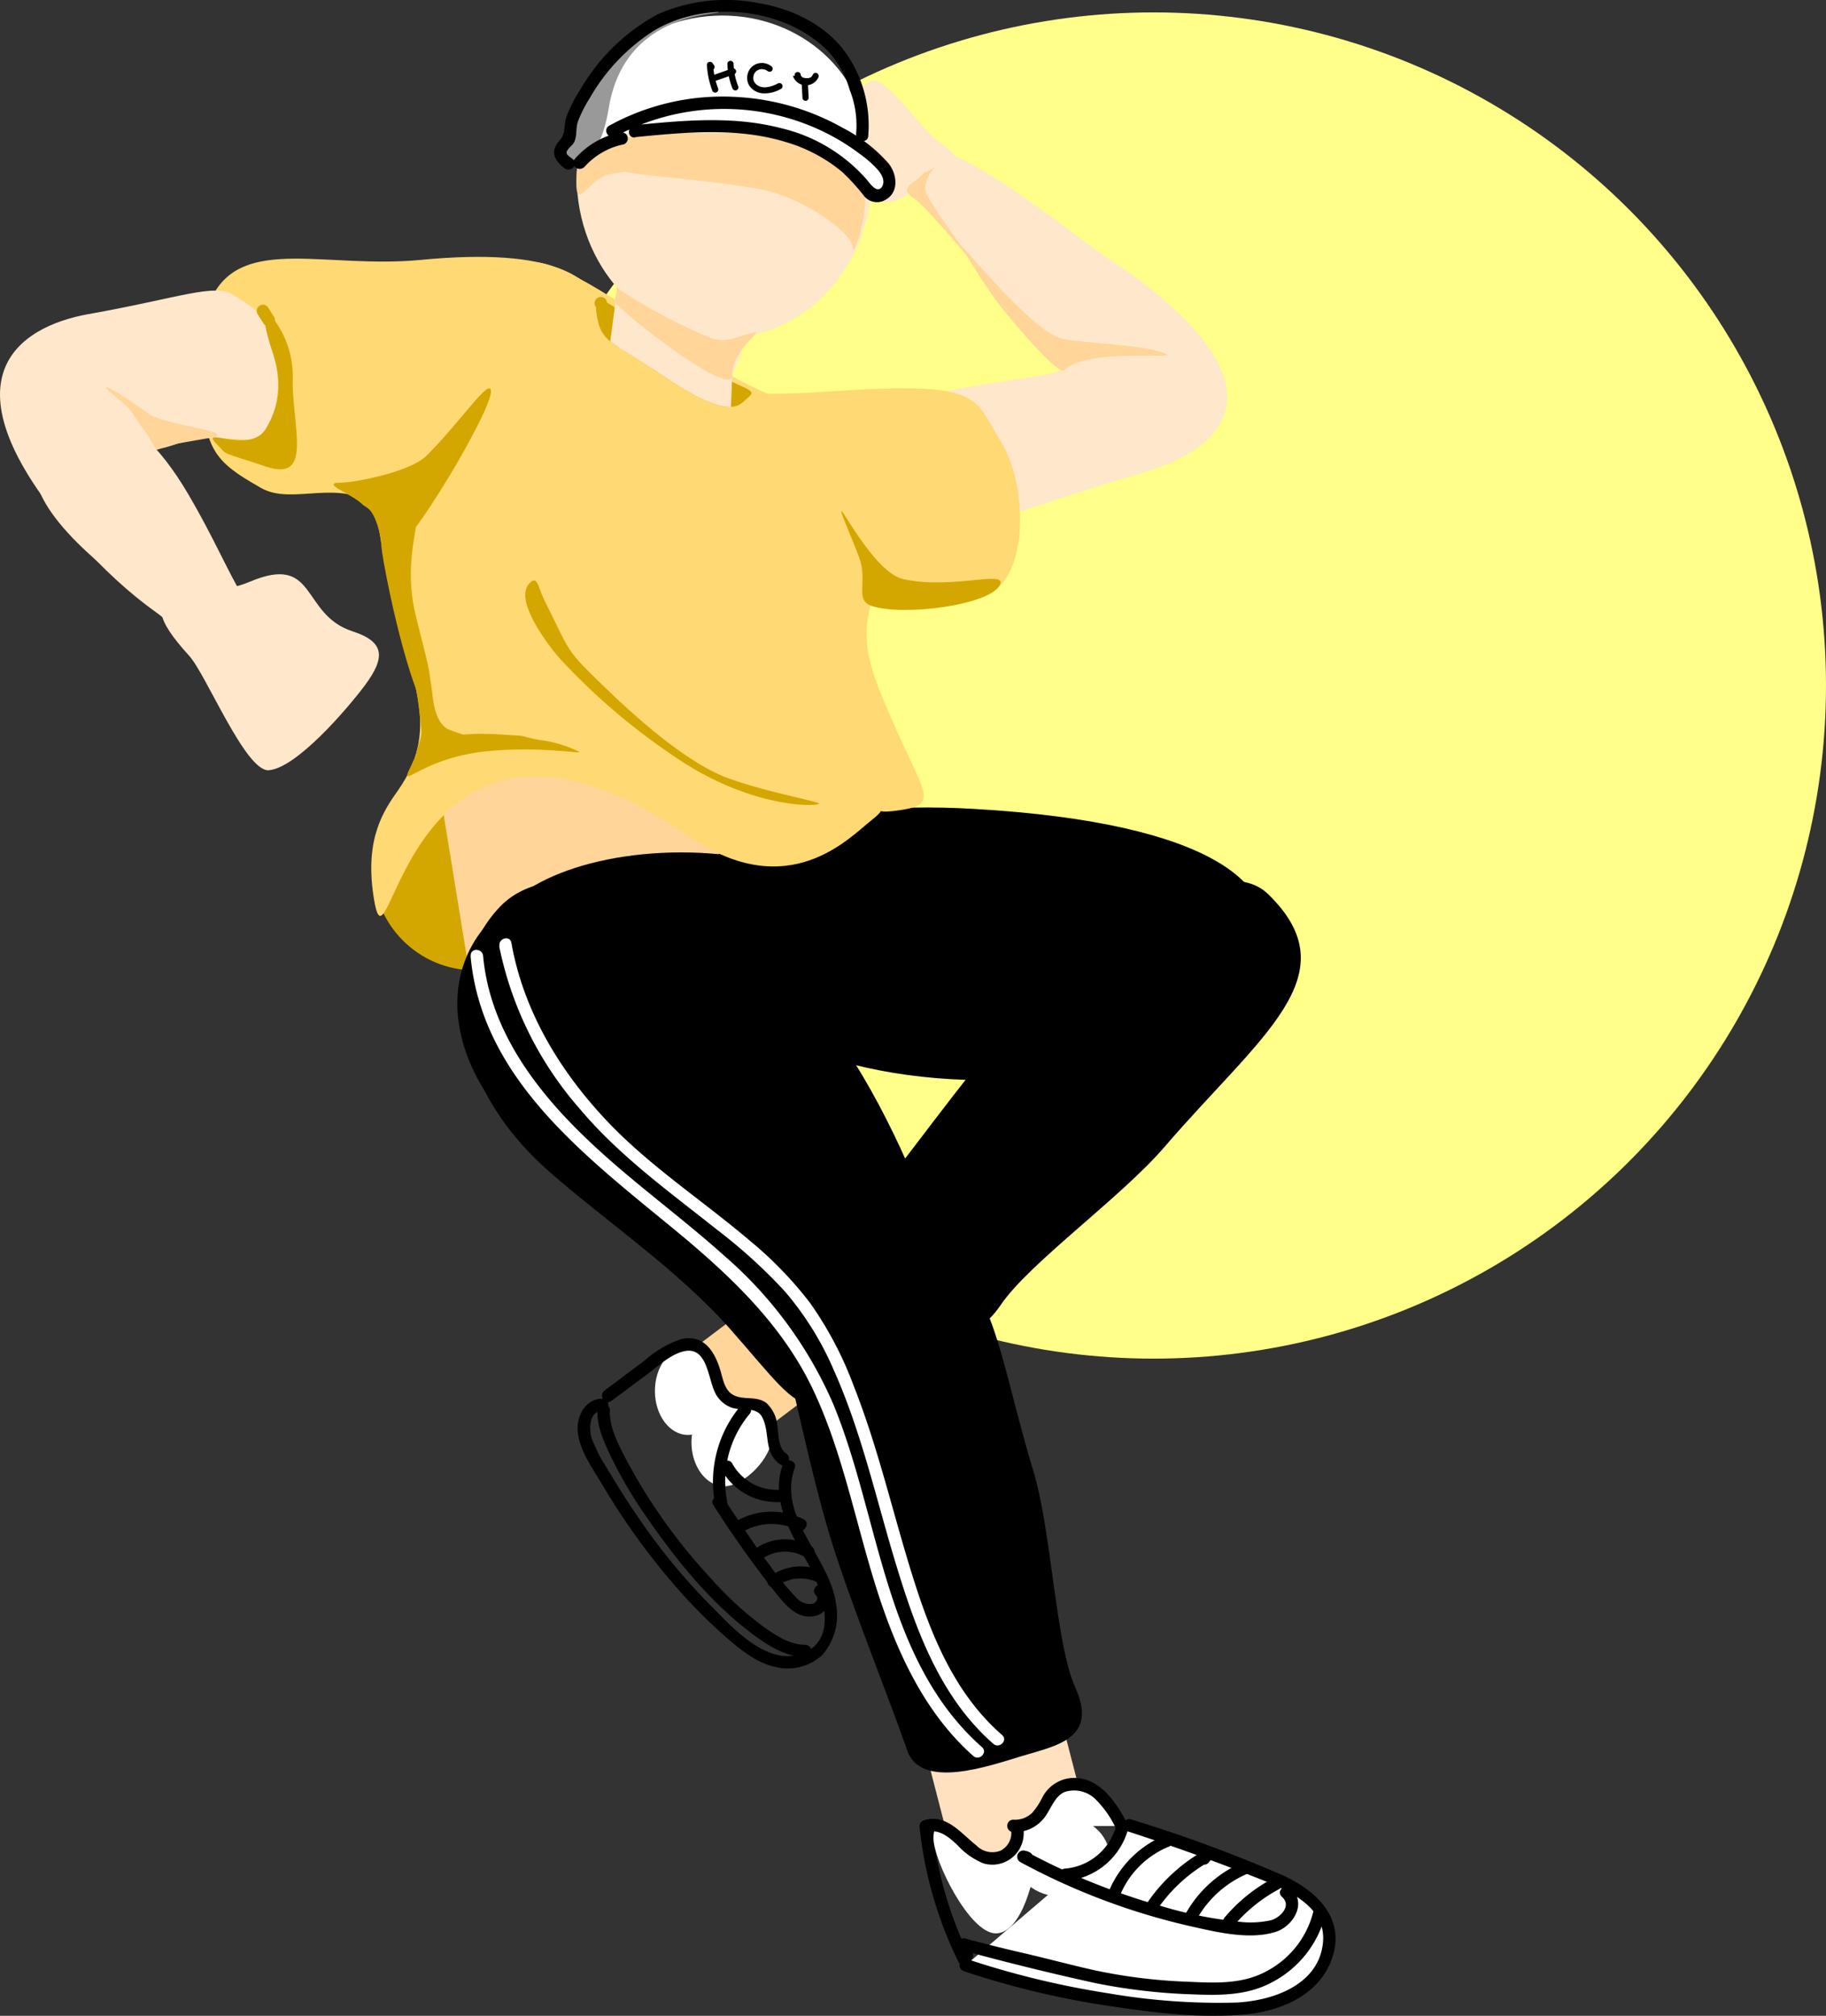 <svg xmlns="http://www.w3.org/2000/svg" viewBox="0 0 220.91 243.86"><rect x="0" y="0" width="220.91" height="243.86" fill="#333333" stroke="none"/><defs><style>.cls-1{fill:#ffff89;}.cls-11,.cls-2{fill:#ffd599;}.cls-3{fill:#ffe1bf;}.cls-12,.cls-4{fill:#fff;}.cls-11,.cls-13,.cls-4,.cls-5,.cls-6,.cls-8,.cls-9{fill-rule:evenodd;}.cls-5,.cls-7{fill:#d4a700;}.cls-10,.cls-6{fill:#ffe7cb;}.cls-9{fill:#ffd973;}.cls-13{fill:#999;}</style></defs><g id="Layer_2" data-name="Layer 2"><g id="Grid_9" data-name="Grid 9"><ellipse class="cls-1" cx="139.56" cy="82.93" rx="81.35" ry="81.43"/><rect class="cls-2" x="82.7" y="159.33" width="16.85" height="13.02" transform="translate(-81.48 88.3) rotate(-37.02)"/><rect class="cls-3" x="113.47" y="208.22" width="16.85" height="16.74" transform="translate(-50.34 37.41) rotate(-14.5)"/><path class="cls-4" d="M116.82,237.75A103.68,103.68,0,0,0,146.18,243c3.5.11,7.16,0,10.22-1.68s5.27-5.42,4.12-8.72c-1-3-4.24-4.54-7.17-5.72q-8.25-3.35-16.72-6.06"/><path d="M116.62,238.47a104.41,104.41,0,0,0,17.54,4.2c5.42.81,11.19,1.55,16.67,1,4.52-.45,9.27-2.62,10.51-7.39,1.19-4.57-2.37-7.7-6.14-9.41a171.24,171.24,0,0,0-18.37-6.77c-.92-.29-1.32,1.16-.4,1.45,5,1.62,10,3.4,14.93,5.35,3.55,1.4,9.19,3.34,8.69,8.14-.53,5.13-6.11,7-10.49,7.22a78.63,78.63,0,0,1-15.47-1.12A105.09,105.09,0,0,1,117,237c-.92-.31-1.32,1.14-.4,1.44Z"/><path class="cls-5" d="M88.43,49.21l-.35,1L72.62,44.72l1.21-3.42c1.14,1,3,1.9,6.32,4.12C84.25,48.18,86.81,49.29,88.43,49.21Z"/><path class="cls-6" d="M110,23.38c-4.54,3.24-4.27-1.57-8.43-1.95-2.64-.23-2.82-1.44-1.82-3.75.92-2.09,3.69-7.29,5.71-7.92,1.68-.52,6.23,6.05,7.78,7.14C119.7,21.43,113.37,21,110,23.38Z"/><path class="cls-6" d="M117.75,30.51c-6.43-6.43,6.25-7.38,20.75,3.89,17.5,13.61,8.29,20.26,0,22.69-19.08,5.59-21.58,8.61-23.34,2.59S99,50,117.75,46.72c9.4-1.62,6.53-.67,13-2.59S121,33.75,117.75,30.51Z"/><circle class="cls-7" cx="57.46" cy="105.07" r="12.32"/><rect class="cls-2" x="52.92" y="66.17" width="45.38" height="51.87" transform="translate(-13.79 13.32) rotate(-9.23)"/><ellipse cx="78.13" cy="125.93" rx="18.15" ry="23.99" transform="translate(-69.82 134.53) rotate(-61.51)"/><path class="cls-8" d="M152.61,113.63c-2.83,9.62-16.36,17.62-35.81,17s-35-9.28-34.62-19.3,16.1-14.6,35.53-13.48C147.55,99.54,154.4,107.57,152.61,113.63Z"/><path class="cls-8" d="M122.15,124.07c11.68-13.59,26-21,31.25-15.92,10.07,9.79-.83,17-12.52,30.6-5.25,6.11-16.38,14.06-19.78,19.07-3.87,5.7-6.93,2.16-10-.48s-9.27-7.47-6-11.51C109,141,116.65,130.46,122.15,124.07Z"/><path class="cls-8" d="M100.55,186.32c-2.84-9.33-4.72-19.9-6.78-26.78-1.5-5,8-6.9,11.38-7.74,14.82-3.66,14.71,9.23,19.82,26,2.3,7.52,2.7,21,5.13,26.37,2.76,6.14-2.24,7-6.45,8.26-4.05,1.23-12.26,4.13-13.9-.68C107.78,206,103,194.19,100.55,186.32Z"/><path class="cls-8" d="M111.1,162.11C96.69,173,98.7,172.56,88.39,160.84c-6.3-7.16-15.18-13.17-21.83-19-13-11.4-12.76-25.19-6.06-32.16s23.23-1.94,36.9,11.22c6.53,6.28,12.25,19,14.65,25.4C114.68,153.24,115.13,159.07,111.1,162.11Z"/><path class="cls-9" d="M70.6,54.12c-1,8.18-9.93,21-25,7.37-4.26-3.84-10.18-.26-14-2.45-6.11-3.48-7.76-5-6.6-17.08.3-3.14-.11-4.61.77-6.26,3.82-7.16,13.79-3.17,25.16-4.26C83.34,28.32,71.6,46,70.6,54.12Z"/><path class="cls-9" d="M119.05,72c-18.34,4.59-17.61-3.54-17.71-.36-.23,7.15,1.31,15.18-2.47,14.72-6-.75-10.34-22-9.1-32.15s-14.93-10.68-9-9.44c1.43.3.86,3.88,19.45,2.6,18.8-1.3,17.5.64,20.74,5.83C124.71,59.15,124.23,70.71,119.05,72Z"/><ellipse cx="82.42" cy="114.14" rx="23.02" ry="11.02"/><path class="cls-9" d="M108.94,89.4c3,6.59,4.27,7.89.38,8.54-4.61.76-1.37-.7-3.89,1.29-2.77,2.2-10.08,10.14-22,2-35-24-36.31,20.09-38.25,7.13-1.06-7,1.3-10.37,2.94-12.7,5.61-7.94,1.1-14.23-.93-24.28-5-24.75-3.63-40.3,14.49-38.06,2.1.26-.94-7.3,20.45,8.26,12,8.73,29.91,11.7,28,17.31C103.93,77,102.72,75.61,108.94,89.4Z"/><ellipse class="cls-10" cx="87.6" cy="21.43" rx="17.83" ry="19.45"/><path class="cls-6" d="M139.83,44.68c-2.69,3.7-9.33,5-17.54-6.39-6.68-9.27-9.08-13-15.5-17.62-1.61-1.16,3.1-3.82,7.07-2.48,5.19,1.76,13,7.85,18.13,11.6C141.12,36.42,142.52,41,139.83,44.68Z"/><path class="cls-11" d="M73.91,17.5c.73-1.22,9.09-1.77,12.41-1.77,11.53,0,17.28,5.75,17.74,6.21,1.77,1.77-.89,9.75-.89,8S97,23.71,91.64,22.83C77.54,20.47,71.25,21.94,73.91,17.5Z"/><path class="cls-4" d="M104.88,18c0,.23,0,.45,0,.68l-9.31-2.66-20,.08-6,2.72c0-.22,0-.44,0-.67,0-8.94,8-16.23,17.74-16.27S104.92,9.1,104.88,18Z"/><ellipse class="cls-12" cx="102.42" cy="18.89" rx="1.62" ry="6.1" transform="translate(22.52 85.69) rotate(-50.34)"/><path class="cls-13" d="M73.66,13c-.64,3.89-1.85,6.48-4.53,6.48S70.92,11,71.72,9.76C73,7.82,81.44,0,86.63,1.34,89.24,2,75.79.26,73.66,13Z"/><path d="M76.84,16.59c6.06-.59,12.37-1.22,18.28.61a19,19,0,0,1,6.8,3.63,26.46,26.46,0,0,1,2.57,2.82,2,2,0,0,0,2.31.68c2-.81,1.82-3.14.69-4.57A19.07,19.07,0,0,0,102,15.49a29.48,29.48,0,0,0-13.11-3.77A28.46,28.46,0,0,0,73.71,15.2c-.85.47-.09,1.77.76,1.3a27.63,27.63,0,0,1,24.33-.95,26.24,26.24,0,0,1,5.26,3.1,13.65,13.65,0,0,1,2.13,1.88c.43.51.92,1.28.55,2-.57,1-1.46-.29-1.88-.8a19.79,19.79,0,0,0-10.47-6.25c-5.74-1.48-11.73-.91-17.55-.35-1,.1-1,1.6,0,1.5Z"/><path class="cls-11" d="M76.28,18.31c-.49-1.12-2.34-1.4-4.14-.62a3.75,3.75,0,0,0-2.38,3.44c-.29,5.24,1.37.32,4.15-.08C80.12,20.16,76.76,19.44,76.28,18.31Z"/><path d="M69.33,19.28c-.57-.46-1.06-.64-.61-1.21.28-.36.63-.57.8-1,.29-.73.13-1.58.39-2.35a15.67,15.67,0,0,1,1.46-2.89,23.49,23.49,0,0,1,7.7-8.09C85.35-.09,94.94.91,100.14,6.15a11.7,11.7,0,0,1,2.66,4.73,11.62,11.62,0,0,1,.78,5.24c-.14.94,1.31,1.35,1.45.4a15.22,15.22,0,0,0-2.7-10.11c-2.33-3.33-6.49-5.35-10.4-6A20.32,20.32,0,0,0,79.45,1.79a24,24,0,0,0-9.18,8.94,17.79,17.79,0,0,0-1.73,3.36c-.33.9-.12,2.11-.75,2.8-1.21,1.3-.91,2.34.48,3.45.75.6,1.82-.46,1.06-1.06Z"/><path d="M70.66,20.25a8.6,8.6,0,0,1,2.14-1.77,8.21,8.21,0,0,1,2.6-1,.75.75,0,0,0-.4-1.45,9.85,9.85,0,0,0-5.4,3.13.76.76,0,0,0,0,1.06.75.75,0,0,0,1.06,0Z"/><path d="M86.4,7.91l-.18-.25a.39.39,0,0,0-.42-.17.37.37,0,0,0-.28.36,10.51,10.51,0,0,0,.64,3.08.39.39,0,0,0,.47.26.38.38,0,0,0,.26-.46,9.45,9.45,0,0,1-.62-2.88l-.7.19.18.25a.4.4,0,0,0,.52.13.37.37,0,0,0,.13-.51Z"/><path d="M86.26,9.89,88.81,9a.38.38,0,0,0-.2-.73l-2.55.9a.38.38,0,0,0-.26.46.37.37,0,0,0,.46.26Z"/><path d="M88,7.73a8.71,8.71,0,0,0,.6,2.94.39.39,0,0,0,.46.26.38.38,0,0,0,.26-.46,8.08,8.08,0,0,1-.57-2.74.38.38,0,0,0-.38-.37.37.37,0,0,0-.37.37Z"/><path d="M93.37,8.05a1.9,1.9,0,0,0-1.65-.38A1.75,1.75,0,0,0,90.5,8.8a1.83,1.83,0,0,0,.18,1.61,2.19,2.19,0,0,0,1.56.88,4,4,0,0,0,2.2-.51.38.38,0,1,0-.38-.65c-.76.37-1.86.72-2.57.07a1,1,0,0,1-.34-.95,1,1,0,0,1,.6-.8,1.13,1.13,0,0,1,1.09.13.4.4,0,0,0,.53,0,.39.39,0,0,0,0-.53Z"/><path d="M95.92,9.16A1.66,1.66,0,0,0,99,9.38a.41.41,0,0,0-.14-.52.38.38,0,0,0-.51.14l-.08.15-.06.09h0a1.59,1.59,0,0,1-.13.13s-.07.06,0,0l-.07,0-.16.08s0,0,0,0l-.09,0-.08,0s-.12,0,0,0h-.28l-.16-.05h0l-.08,0a.71.71,0,0,1-.14-.1l0,0,0,0-.07-.08c-.05-.05,0,0,0,0a.64.64,0,0,1-.08-.14s0-.07,0,0l0-.1a.39.39,0,0,0-.46-.26.37.37,0,0,0-.26.46Z"/><path d="M97,10.28l.08,1.54a.39.39,0,0,0,.38.38.38.38,0,0,0,.37-.38l-.08-1.54a.38.38,0,1,0-.75,0Z"/><path class="cls-6" d="M29.55,72.94c6,8.69-6.83,7.73-20.54-8C-7.55,45.89,2.19,39.52,10.7,38,21.61,36.07,26,34.2,28.28,35.7c1.95,1.29,3.65,2,4.54,5.18,2.18,7.83-.53,12.44-2.59,12.32-9.69-.58-6.08.24-12.68,1.47S26.54,68.57,29.55,72.94Z"/><path class="cls-6" d="M5.67,52.31c3-3.79,9.83-4.9,17.11,7.48C28.69,69.85,29.56,75.91,36.85,79c1.82.78-3.46,3.91-7.34,2.32-5.07-2.07-12.37-8.82-17.25-13C3.65,61,2.64,56.1,5.67,52.31Z"/><path class="cls-6" d="M30.21,70.38c8.21-3.47,6.11,3.94,12.45,6,4,1.29,3.9,3.24,1.52,6.48C42,85.78,35.89,92.9,32.52,93.18c-2.79.22-7.59-11.61-9.63-13.84C14.38,70,24.07,73,30.21,70.38Z"/><path class="cls-5" d="M89.87,48.66a2.13,2.13,0,0,1-1.44.55c-1.62.08-4.18-1-8.28-3.79-3.3-2.22-5.18-3.17-6.32-4.12a4,4,0,0,1-1.46-2.36c-.84-3.37.46-2.91,2.75-1.24s5.27,4.34,8.22,5.9,4.87,2.41,6,2.95C91.51,47.52,91.19,47.48,89.87,48.66Z"/><path class="cls-6" d="M91.82,39.59l-1.95,2.59-1.29,3.24-.15,3.79c-1.62.08-4.18-1-8.28-3.79-3.3-2.22-5.18-3.17-6.32-4.12l.48-3.66L75,32.46Z"/><path class="cls-5" d="M35.41,46.07c0,5.83,2.43,12.26-3.24,10.37-5.83-1.94-4.54-1.29-5.83-2.59-2.6-2.59,3.89,1.3,5.83-2,2.35-3.91,1.46-7.29.65-9.72-.65-1.94-1.45-5.34,0-3.89A11.53,11.53,0,0,1,35.41,46.07Z"/><path class="cls-7" d="M31.16,38l.71,1.11a.75.75,0,0,0,.45.35.57.57,0,0,0,.29,0,.47.47,0,0,0,.28-.09.77.77,0,0,0,.35-.44.78.78,0,0,0-.08-.58l-.7-1.12a.83.83,0,0,0-.45-.35.61.61,0,0,0-.3,0,.71.71,0,0,0-.28.09.74.74,0,0,0-.34.45.84.84,0,0,0,.07.58Z"/><path class="cls-7" d="M72.69,37.42a.75.75,0,0,0,0-1.5.75.75,0,0,0,0,1.5Z"/><path class="cls-12" d="M56.93,115.65c1.39,15.59,15.24,25.19,26.23,34.4,6,5.08,11.62,10.63,15.09,17.83s5.08,15.42,7.44,23.17,5.76,15.81,12.06,21.38c.72.64,1.78-.42,1.06-1.06-11.89-10.52-12.31-27.72-18-41.51a50,50,0,0,0-13.25-18c-5.57-5-11.75-9.35-17.11-14.6-6-5.84-11.22-13-12-21.6-.09-1-1.59-1-1.5,0Z"/><path class="cls-12" d="M60.39,114.46a42.71,42.71,0,0,0,9.74,19.67c4.81,5.72,10.79,10,16.61,14.63a64.18,64.18,0,0,1,8.19,7.44,37.13,37.13,0,0,1,6,9.68c3.34,7.51,5.11,15.64,7.5,23.47s5.32,16,11.75,21.61c.72.63,1.79-.42,1.06-1.06-5.81-5.06-8.65-12.22-10.89-19.4-2.37-7.59-4.13-15.42-7.06-22.82A43.77,43.77,0,0,0,98,157.62a46.21,46.21,0,0,0-7.31-7.55c-5.57-4.73-11.72-8.75-16.82-14-5.91-6.12-10.5-13.54-12-22-.17-1-1.62-.55-1.44.4Z"/><path class="cls-5" d="M59.4,47.37c0,2.68-12.32,23.34-13,19.45-.95-5.65-1.95-5.19-2.6-5.84-1.21-1.21-5.18-2.59-2.59-2.59,1.7,0,8.43-1.3,10.37-3.24C55.67,51.1,59.4,45.42,59.4,47.37Z"/><path class="cls-5" d="M121,70.71c-1.07,2.46-11.67,3.89-15.56,2.59-1.94-.65-.65-2.59-1.29-5.19-.42-1.65-3.4-8-2-5.83s4.45,7.18,7.13,7.78C115.16,71.35,121.77,68.92,121,70.71Z"/><path class="cls-5" d="M99,97.29c-1.47.34-9.08,0-17.51-5.84A78.15,78.15,0,0,1,67.83,79.78c-1.38-1.51-5.58-7-3.89-9.07,1.08-1.33,1.12.3,1.94,1.94,2.6,5.19,2.6,5.84,5.19,8.43,3.31,3.3,10.86,10.72,16.86,13C93.11,96,99.93,97.06,99,97.29Z"/><path class="cls-5" d="M50.33,74.6c2.05,8.2,1.94,7.13,1.29,10.37-.42,2.11-3.35-6.77-5.18-16.86-1.3-7.13,1.14-5.34,3.24-5.83S48.38,66.82,50.33,74.6Z"/><path class="cls-5" d="M58.84,90.89c-8,.81-10.72,5-9.16,1.86.65-1.3,1.29-4.54,11-3.89,3.85.26,1.29,0,4.54.65a14.64,14.64,0,0,1,4.53,1.29C71.47,91.48,66,90.17,58.84,90.89Z"/><path class="cls-5" d="M52.27,83.67c.13,1.06.36,3.75,1.94,4.54a16.4,16.4,0,0,0,5.84,1.3c-.72,0-9.72,4.45-9.72,1.94,0-.93.77-2,.64-3.24-.64-6.48-1.1-5.83-.64-5.83C51,82.38,51.62,78.49,52.27,83.67Z"/><path class="cls-11" d="M91.17,40.24c1.39-.35-2.59,1.94-2.59,5.18,0,3-14.56-8.49-14.27-9.07.65-1.3,0-2,.65-1.3a67.24,67.24,0,0,0,11,5.83C87.93,41.53,88.58,40.88,91.17,40.24Z"/><path class="cls-11" d="M141.09,42.83c1.3.65-9.65-.73-12.32,1.94-.65.65-5.18-4.53-7.78-7.78-1.46-1.82-5.18-7.78-4.54-7.13.46.46,8.45,10,11.67,11C130.07,41.53,138.7,41.63,141.09,42.83Z"/><path class="cls-11" d="M113.21,20.14a4.22,4.22,0,0,0-1.29,2.59c-.15,1.08,4.53,7.13,5.83,9.08.36.54-5.61-6.77-7.13-7.78-2-1.3,0-1.93.65-2.6C112.56,20.14,111.27,21.43,113.21,20.14Z"/><path class="cls-11" d="M14,48c-3.24-2.59.86-.32,3.89,2,1.7,1.28,8.13,1.89,8.43,2.59.15.37-3.42.7-5.84,1.3-2.59.65-.65,1.3-3.34-2.27C15.92,50,16.11,49.68,14,48Z"/><path d="M113.68,221.85l-1.16-1.46a.76.76,0,0,0-1.28.53A48.14,48.14,0,0,0,116,237.43a.75.75,0,0,0,1.29,0l.32-.48c.54-.8-.76-1.55-1.29-.75l-.32.47h1.29a46.09,46.09,0,0,1-4.5-15.75l-1.29.54,1.17,1.45c.6.75,1.65-.31,1.06-1.06Z"/><ellipse class="cls-12" cx="128.45" cy="224.58" rx="5.76" ry="4.88"/><path class="cls-4" d="M112.93,222.37c0-4,3.91,2.66,7.09,2.66s5.32-3.58,5.32-.89-1.69,9.75-4.87,9.75S112.93,225.06,112.93,222.37Z"/><path d="M112.25,221.63c1.39-.41,2.66.71,3.6,1.6a8.64,8.64,0,0,0,3.15,2.2,3.8,3.8,0,0,0,4.84-3.92c-.1-.95-1.6-1-1.5,0a2.39,2.39,0,0,1-1.31,2.38,2.7,2.7,0,0,1-2.9-.63c-1.84-1.44-3.61-3.86-6.28-3.07a.75.75,0,0,0,.4,1.44Z"/><path class="cls-4" d="M122.61,220.89a3.69,3.69,0,0,0,2.83-1.08c1-1,1.31-2.46,2.38-3.31a4.07,4.07,0,0,1,4.81.28,11.88,11.88,0,0,1,3.07,4.12"/><path d="M122.61,221.64a4.5,4.5,0,0,0,3.73-1.74c.79-1,1.22-2.61,2.5-3.13a3.7,3.7,0,0,1,3.66.86,12.43,12.43,0,0,1,2.55,3.65c.46.85,1.76.09,1.3-.76-1.41-2.61-3.41-5.67-6.8-5.42a4.34,4.34,0,0,0-3.46,2.37,8.85,8.85,0,0,1-1.19,1.81,3,3,0,0,1-2.29.86c-1,0-1,1.47,0,1.5Z"/><ellipse class="cls-12" cx="83.22" cy="168.27" rx="3.99" ry="5.32"/><path class="cls-4" d="M93.42,173.59c0,2.94-3.56,6.21-5.77,6.21s-4-2.39-4-5.32,1.79-5.33,4-5.33S93.42,170.65,93.42,173.59Z"/><path d="M116.3,235.91c5.35,1.46,10.81,2.81,16.24,4a71.1,71.1,0,0,0,11.82,1.36c3.43.13,6.68.14,9.76-1.59a12.69,12.69,0,0,0,6.23-8.08c.21-.94-1.23-1.34-1.45-.4a11.19,11.19,0,0,1-5.53,7.19c-3,1.69-6.32,1.5-9.67,1.35a65,65,0,0,1-11.38-1.41c-2.75-.62-5.48-1.35-8.24-2-2.47-.56-4.93-1.18-7.39-1.84a.75.75,0,0,0-.39,1.44Z"/><path d="M73.94,169.5l4.53-3.38c1.25-.94,2.6-2.21,4.15-2.62,2.93-.77,3,3.13,3.86,4.91a3.55,3.55,0,0,0,2.1,1.9c1.19.37,2.94-.17,3.63,1.13,1,1.91.12,4.29,2.16,5.7.79.55,1.54-.75.76-1.29-1-.68-.92-2.27-1.08-3.32a4.31,4.31,0,0,0-1.27-2.75c-1.24-1-2.82-.32-4.11-1.05-1-.55-1.21-1.9-1.5-2.88-.68-2.32-2-4.5-4.79-3.84A12.81,12.81,0,0,0,78,164.58l-4.85,3.63c-.76.57,0,1.87.76,1.29Z"/><path d="M72.88,169.21c-2,0-3.09,2-3,3.81.16,2.38,1.82,4.63,3,6.61a83.71,83.71,0,0,0,9.39,12.9A63.77,63.77,0,0,0,88,198.2c1.7,1.47,3.6,3,5.86,3.47a6.14,6.14,0,0,0,5.66-1.5,7.35,7.35,0,0,0,1.63-6.09c-.71-5.68-7.16-10.47-5-16.49.32-.92-1.13-1.31-1.45-.4-1.47,4.14.83,8.07,2.83,11.57,1.75,3.07,4.34,9.7-.68,11.34-4.23,1.39-8.37-3.35-11-6a74.46,74.46,0,0,1-8.46-10.28c-1.4-2-2.72-4.13-4-6.27a18.43,18.43,0,0,1-1.8-3.54c-.33-1-.37-3.33,1.26-3.3a.75.75,0,0,0,0-1.5Z"/><path d="M72.29,170.65c-.11,1.87.79,3.8,1.56,5.45a54,54,0,0,0,4.41,7.48c3.54,5.14,7.65,10.22,12.65,14,1.85,1.4,4.09,2.86,6.5,2.9a.75.75,0,0,0,0-1.5c-1.94,0-3.77-1.26-5.28-2.36a41.23,41.23,0,0,1-6.2-5.76,67.44,67.44,0,0,1-10.25-14.44c-.87-1.7-2-3.81-1.89-5.79,0-1-1.45-1-1.5,0Z"/><path d="M124.43,224l-.42-.11a.75.75,0,0,0-.58,1.37,80.7,80.7,0,0,0,20.71,7.79c3.11.7,7.07,1.66,10.21.65,2.13-.69,3.82-3.51,1.79-5.31-.72-.63-1.78.42-1.06,1.07,1.25,1.09-.19,2.51-1.31,2.84a11.62,11.62,0,0,1-4.2.14,49.55,49.55,0,0,1-9-1.83A80.32,80.32,0,0,1,124.18,224l-.57,1.37.43.11a.75.75,0,0,0,.39-1.45Z"/><path d="M135.56,229.15a10.82,10.82,0,0,1,5.79-5.73.77.77,0,0,0,.52-.92A.74.74,0,0,0,141,222a12.51,12.51,0,0,0-6.84,6.77.76.76,0,0,0,.53.92.77.77,0,0,0,.92-.52Z"/><path d="M139.83,231.25a19,19,0,0,1,6.38-6l-1-1-.17.24a.75.75,0,0,0,.27,1,.76.76,0,0,0,1-.27l.17-.24c.45-.64-.41-1.38-1-1a20.59,20.59,0,0,0-6.92,6.56c-.53.81.76,1.57,1.29.76Z"/><path d="M144.79,232.17a12.73,12.73,0,0,1,6.18-5.52.78.78,0,0,0,.52-.93.75.75,0,0,0-.92-.52,14.41,14.41,0,0,0-7.08,6.22.75.75,0,0,0,1.3.75Z"/><path d="M149.24,233a18.5,18.5,0,0,1,5.54-4.48.75.75,0,0,0-.76-1.29,19.72,19.72,0,0,0-5.84,4.71.75.75,0,0,0,1.06,1.06Z"/><path d="M128.89,227.55a8.56,8.56,0,0,0,7.58-6.24.75.75,0,0,0-1.45-.4,7,7,0,0,1-6.13,5.14.75.75,0,0,0,0,1.5Z"/><path d="M86.31,182.09a128.11,128.11,0,0,0,7.51,10.58c1.15,1.41,2.54,3.2,4.61,2.85a2.17,2.17,0,0,0,1.33-3.61c-.69-.67-1.75.39-1.06,1.06.41.4,0,1-.47,1.07a2.21,2.21,0,0,1-1.93-.81,31.37,31.37,0,0,1-3.07-3.73c-2-2.64-3.8-5.41-5.62-8.17-.53-.8-1.83-.05-1.3.76Z"/><path d="M94,191.94c.18-.14.36-.26.55-.38l.3-.16.15-.07,0,0a3.58,3.58,0,0,1,.63-.21L96,191l.16,0,.09,0a5.39,5.39,0,0,1,1.27,0,6,6,0,0,1,.6.13,4,4,0,0,1,.56.19.77.77,0,0,0,1-.27.75.75,0,0,0-.27-1,6.17,6.17,0,0,0-6.21.64.77.77,0,0,0-.26,1,.75.75,0,0,0,1,.27Z"/><path d="M92.1,188.67a4.74,4.74,0,0,1,5.34-.27c.82.51,1.58-.78.76-1.29a6.27,6.27,0,0,0-7.16.5.75.75,0,0,0,0,1.06.76.76,0,0,0,1.06,0Z"/><path d="M89.91,185.27a7,7,0,0,1,6.55-.18c.86.43,1.62-.86.75-1.3a8.56,8.56,0,0,0-8.06.19.75.75,0,0,0,.76,1.29Z"/><path d="M89.62,170.05a14.29,14.29,0,0,0-3.09,12c.19,1,1.63.55,1.44-.4a12.72,12.72,0,0,1,2.71-10.59c.62-.73-.44-1.8-1.06-1.06Z"/><path d="M87.3,177.82A7.63,7.63,0,0,0,95,181.64a.76.76,0,0,0,.53-.92.77.77,0,0,0-.93-.52,6.15,6.15,0,0,1-6-3.13c-.46-.85-1.75-.1-1.29.75Z"/></g></g></svg>